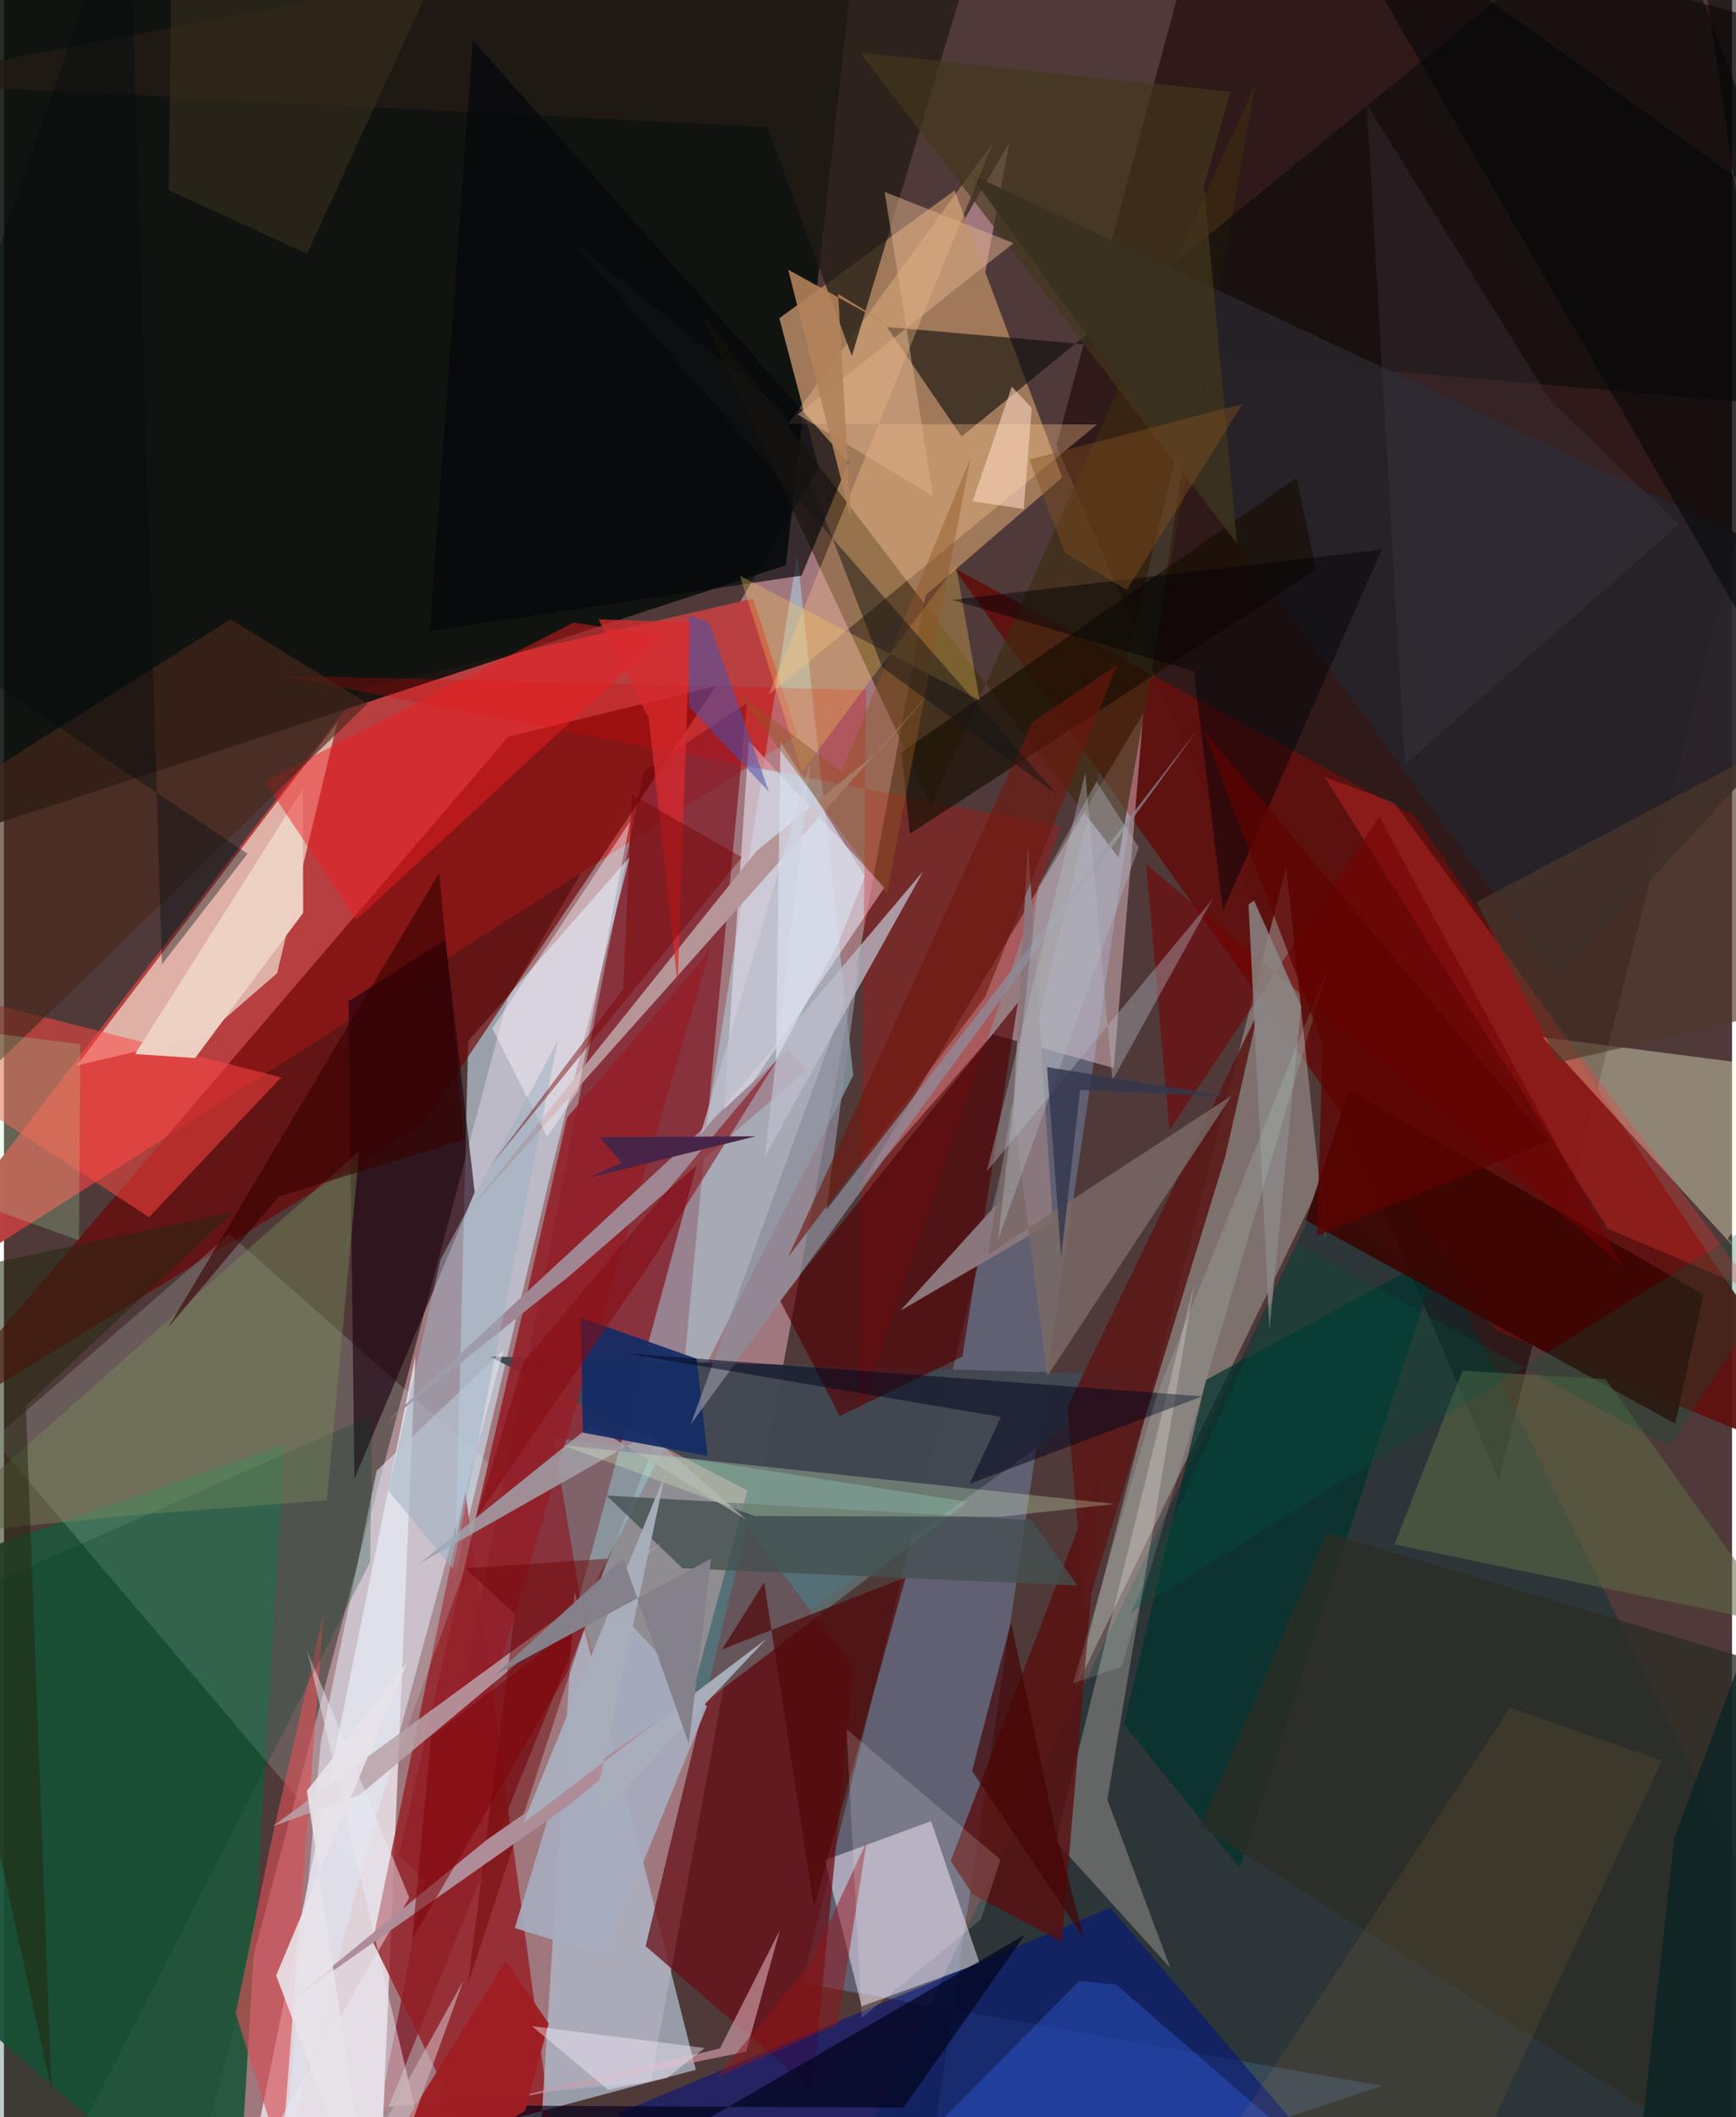 <svg xmlns="http://www.w3.org/2000/svg" width="228" height="278" viewBox="0 0 836 1024"><path fill="#503a39" d="M0 0h836v1024H0z"/><path fill="#e1a9b4" fill-opacity=".549" d="M243.867 482.414L99.078 1027.295l213.774-20.451L486.33 69.102z"/><path fill="#b94041" fill-opacity=".996" d="M362.36 289.536l-189.717 43.587L-62 639.424l445.817-283.772z"/><path fill="#090e0b" fill-opacity=".875" d="M-30.707 407.24L-62-48.662 415.851-62l-37.596 335.398z"/><path fill="#190404" fill-opacity=".604" d="M898 22.122L583.976-62l-74.838 277.394 213.994 500.448z"/><path fill="#82202e" fill-opacity=".788" d="M309.44 373.102l50-33.059-30.707 324.038-150.641 374.856z"/><path fill="#dfd3d9" fill-opacity=".992" d="M119.877 1044.791L474.524 1086l-292.09-37.749 16.624-392.332z"/><path fill="#88b6f6" fill-opacity=".31" d="M442.29 1084.189l224.118-75.322-280.07-49.692 190.274-777.649z"/><path fill="#f7fce9" fill-opacity=".6" d="M161.312 349.267L35.22 515.38l62.5-14.802 34.436-29.872z"/><path fill="#a0795a" d="M417.012 312.75l94.948-81.814-52.051-138.844-84.802 61.833z"/><path fill="#afedff" fill-opacity=".427" d="M339.066 548.97l44.673-280.869 27.127 251.984L273.472 790.16z"/><path fill="#d1ebff" fill-opacity=".573" d="M218.154 762.196l6.431-258.623 78.134-89.089-36.787 147.123z"/><path fill="#002f35" fill-opacity=".447" d="M636.135 579.081l70.737 54.04L898 1020.726l-495.14 42.04z"/><path fill="#5f110e" fill-opacity=".953" d="M682.828 394.952L898 716.046l-176.187-72.604-262.356-368.744z"/><path fill="#6c0000" fill-opacity=".655" d="M244.09 356.232l-292.405 341.72 250.96-154.126 141.89-212.013z"/><path fill="#a8a4a1" fill-opacity=".506" d="M638.532 569.3l.837 30.501-19.07-180.303-102.22 397.746z"/><path fill="#fad6e3" fill-opacity=".416" d="M413.8 574.342l64.556-74.093 58.557 16.324 14.265-171.55z"/><path fill="#1f573a" fill-opacity=".922" d="M135.603 698.73L112.375 1086-62 934.613V767.38z"/><path fill="#941f25" fill-opacity=".8" d="M223.283 722.186L272.46 1086l-51.218-59.36-42.83-87.574z"/><path fill="#414751" fill-opacity=".984" d="M548.795 664.954l-216.15 155.163 26.987-99.157-124.527-64.884z"/><path fill="#e5ffff" fill-opacity=".169" d="M109.095 596.847L-5.188 696.222l175.855 207.182 69.15-190.896z"/><path fill="#aeb9cb" fill-opacity=".765" d="M257.973 1058.765l18.085-288.95 58.656 231.257-153.718 41.116z"/><path fill="#f5fed4" fill-opacity=".388" d="M833.967 598.903L898 521.438l-153.609-19.766L898 670.249z"/><path fill="#f3ecfe" fill-opacity=".498" d="M472.007 949.587L448.5 880.814l-51.36 18.903 17.769 70.669z"/><path fill="#681017" fill-opacity=".741" d="M410.916 806.555l-51.5-68.603-48.983 203.349 80.636 69.817z"/><path fill="#00157f" fill-opacity=".565" d="M366.682 1062.035l-70.193-39.665 238.747-99.645L674.578 1086z"/><path fill="#3d2a10" fill-opacity=".643" d="M539.242 414.818l66.27-374.638-156.993 349.27-112.487-240.267z"/><path fill="#74b2b3" fill-opacity=".376" d="M301.98 851.583l164.234-125.198-200.428-31.262 15.525 92.791z"/><path fill="#ff4744" fill-opacity=".525" d="M70.213 588.706l63.88-67.628L-62 471.235v31.051z"/><path fill="#1c000f" fill-opacity=".624" d="M166.68 484.275l46.845-29.844 14.21 122.25-58.171 138.542z"/><path fill="#0a0d09" fill-opacity=".6" d="M463.263 211.148l-36.145-53.005L898 199.348 798.223-62z"/><path fill="#e3ddeb" fill-opacity=".631" d="M360.317 358.358l65.602 70.884-85.463 126.496 7.354-10.872z"/><path fill="#d90000" fill-opacity=".267" d="M413.53 684.171l3.591-350.44-284.212-7.027 378.103 73.13z"/><path fill="#feece6" fill-opacity=".267" d="M564.263 951.876l-55.337-61.168 67.03-270.343-42.175 250.053z"/><path fill="#272329" fill-opacity=".929" d="M863.326 269.791L466.967 83.893l284.57 390.765L887.73 326.693z"/><path fill="#ffc890" fill-opacity=".341" d="M369.915 335.992l158.896-130.694-149.434-.268 99.206-136.28z"/><path fill="#92212a" fill-opacity=".902" d="M208.088 913.804l-17.024-16.757 81.375-356.471 69.079-80.778z"/><path fill="#a08693" d="M388.605 517.166l-114.562 99.529-87.971 70.327L379.056 507.88z"/><path fill="#00322d" fill-opacity=".718" d="M694.674 606.27l-113.162 61.142-39.69 166.61 55.9 69.202z"/><path fill="#5a0e0f" fill-opacity=".8" d="M531.212 708.902l-73.23 191.164 10.635 16.15 43.151 23.004z"/><path fill="#d55156" fill-opacity=".647" d="M154.71 779.839l-25.413 110.95-17.213 83.018 22.239 70.652z"/><path fill="#edd3c4" fill-opacity=".976" d="M63.405 509.8l81.156-128.048.2 59.74-52.286 70.269z"/><path fill="#520104" fill-opacity=".651" d="M463.688 656.113l-59.408 28.814-28.857-55.932 115.153-144.213z"/><path fill="#dfe4ef" fill-opacity=".592" d="M153.283 842.472l-18.138 202.408 106.598-392.083-61.436 58.552z"/><path fill="#390401" fill-opacity=".875" d="M629.826 590.172l20.954-62.879 171.42 98.86-13.737 62.445z"/><path fill="#231c16" fill-opacity=".769" d="M480.676-62L-58.457 39.88l427.78 21.576 40.854 110.753z"/><path fill="#5a1818" fill-opacity=".886" d="M523.03 780.36l-8.614-99.655 92.264-191.119L590.8 559.5z"/><path fill="#445050" fill-opacity=".788" d="M328.256 758.523l190.933 8.32-21.936-31.609-205.76-11.906z"/><path fill="#a3a0a8" fill-opacity=".855" d="M311.828 693.426l-111.307 63.135 83.75-67.447 74.824 45.906z"/><path fill="#010019" fill-opacity=".655" d="M221.538 1018.28l90.023 23.313 182.432-105.877-58.773 83.67z"/><path fill="#8b777e" fill-opacity=".996" d="M507.403 590.93l-73.79 43.04 52.478-57.995 9.283-167.37z"/><path fill="#a6acbe" fill-opacity=".914" d="M294.478 776.133l45.605 49.206-49.338 120.763-43.603-13.583z"/><path fill="#b9a2a9" fill-opacity=".839" d="M291.327 765.34l27.427-19.64-146.792 122.47-42.035 15.177z"/><path fill="#03070b" fill-opacity=".671" d="M205.964 305.16l179.903-26.778 22.658-54.722L226.85 19.48z"/><path fill="#ff3835" fill-opacity=".282" d="M775.836 594.17L638.885 375.787l33.568 12.402 174.65 236.384z"/><path fill="#b59597" d="M424.481 362.143l25.037-28.84-224.094 251.405 138.65-173.087z"/><path fill="#142c66" fill-opacity=".937" d="M340.382 704.146l-5.294-46.98-55.987-19.84.954 55.6z"/><path fill="#ed1d21" fill-opacity=".486" d="M318.81 307.815L170.373 444.912l-44.335-67.2 149.462-76.58z"/><path fill="#3569f4" fill-opacity=".329" d="M538.25 959.98l-18.061-1.868L393.836 1086l263.182-22.84z"/><path fill="#5e6b46" fill-opacity=".549" d="M774.801 667.03l85.182 118.89-187.3-38.953 32.916-84.008z"/><path fill="#160f04" fill-opacity=".663" d="M438.242 403.258l196.549-127.704-9.463-44.348-191.07 132.624z"/><path fill="#48271b" fill-opacity=".647" d="M-45.706 555.47L-62 407.96l171.554-108.436 66.45 40.713z"/><path fill="#796964" fill-opacity=".827" d="M504.726 665.668l89.135-135.717-117.782 76.82 11.67-73.786z"/><path fill="#8c8e9c" fill-opacity=".714" d="M332.232 688.917l82.004-225.28-16.368 121.59 179.565-232.344z"/><path fill="#edebf5" fill-opacity=".478" d="M146.621 798.253l61.757 261.811-90.739-7.643 78.456-134.57z"/><path fill="#2c2d25" fill-opacity=".769" d="M898 818.473V1086L578.833 883.28l61.162-141.932z"/><path fill="#4552b1" fill-opacity=".525" d="M341.124 301.267l-9.767-3.787-.042 44.203 38.78 41.266z"/><path fill="#013d2a" fill-opacity=".255" d="M8.728 1086L-62 790.633l240.221-106.196-1.076 70.97z"/><path fill="#050920" fill-opacity=".537" d="M300.642 654.555l279.023 20.807-112.52 42.312 15.184-32.346z"/><path fill="#798a5a" fill-opacity=".42" d="M65.833 732.571l-104.032 10.234 210.068-186.14-15.645 168.922z"/><path fill="#fccd5b" fill-opacity=".302" d="M386.081 373.291l-30.049-94.847 116.017 60.41-11.502-65.357z"/><path fill="#750003" fill-opacity=".557" d="M665.409 395.01l117.117 216.61-229.977-193.684 11.257 128.801z"/><path fill="#6a0000" fill-opacity=".443" d="M223.223 758.549l68.703-4.67-67.51 206.044 22.714-179.29z"/><path fill="#b3b9c3" fill-opacity=".384" d="M475.51 566.522l109.143-131.61-48.416 87.596L523.1 373.86z"/><path fill="#ae8d99" d="M233.599 889.836l-95.116 77.91 134.463-94.36 86.603-71.1z"/><path fill="#51090a" fill-opacity=".722" d="M367.758 765.4l24.088 157.1 44.395-159.656-88.89 34.947z"/><path fill="#25280f" fill-opacity=".533" d="M10.603 679.87l100.216-93.638L-62 622.872l85.01 388.265z"/><path fill="#8b8988" fill-opacity=".827" d="M602.103 437.4l2.636-1.852 22.777 51.116-15.33 156.59z"/><path fill="#44371d" fill-opacity=".671" d="M593.338 44.369l-12.778 45.77 15.969 172.818L414.155 25.47z"/><path fill="#cd9ba6" fill-opacity=".671" d="M359.046 992.348l-125.96 25.467 113.294-27.062 28.976-57.216z"/><path fill="#fda24f" fill-opacity=".09" d="M557.65 1086l161.127-56.726 83.246-177.637-73.32-25.75z"/><path fill="#fff3fb" fill-opacity=".435" d="M262.792 549.944l15.071-22.624 24.966-129.762-66.555 99.865z"/><path fill="#bebdcc" fill-opacity=".749" d="M336.943 548.683l107.756-127.288-76.646 137.996 22.08-190.055z"/><path fill="#70170d" fill-opacity=".604" d="M497.545 349.202l-118.24 258.91 95.351-125.873 63.787-160.509z"/><path fill="#000105" fill-opacity=".459" d="M575.64 324.61l14.067 115.887 76.866-174.707-207.77 24.348z"/><path fill="#dbfbc7" fill-opacity=".278" d="M482.17 733.613l55.19-6.196-267.294-28.502 93.081 34.308z"/><path fill="#48404c" fill-opacity=".275" d="M748.06 193.658l62.322 60.045L677.751 369.85 659.28 50.408z"/><path fill="#860b13" fill-opacity=".573" d="M313.462 609.76l-84.936 124.452 22.636-75.249L374.23 512.385z"/><path fill="#ddaf8a" fill-opacity=".514" d="M449.588 240.197l-65.627-39.774 104.431-82.828-62.329-24.774z"/><path fill="#9f1d23" fill-opacity=".965" d="M165.8 1072.067l86.296-51.081 11.398-42.291-20.72-30.299z"/><path fill="#d92b2f" fill-opacity=".733" d="M287.59 299.512l24.346 47.805 13.96 128.732 6.025-175.028z"/><path fill="#b1fbb3" fill-opacity=".216" d="M36.309 599.966l.628-94.927-63.28-8.006-22.265 72.218z"/><path fill="#392e1e" fill-opacity=".592" d="M81.699-62L206.092-6.963l-59.447 129.688-66.96-30.776z"/><path fill="#000507" fill-opacity=".518" d="M632.157-62l246.2 426.33L814.875-62 898 128.975z"/><path fill="#e8e3ea" fill-opacity=".898" d="M131.681 955.48l63.39-151.24-48.52 61.908 31.55 213.03z"/><path fill="#fedbc5" fill-opacity=".561" d="M497.221 197.276l-9.648-10.271-18.966 55.424 24.738 3.76z"/><path fill="#d3fef2" fill-opacity=".145" d="M517.14 814.215l41.2-141.32 82.486-205.659-100.183 338.898z"/><path fill="#9cb1c1" fill-opacity=".522" d="M267.967 503.286l-50.804 255.543-31.31-38.002 25.379-111.682z"/><path fill="#770300" fill-opacity=".451" d="M299.579 478.3l4.246-93.99 53.113 30.33-121.65 149.347z"/><path fill="#440404" fill-opacity=".671" d="M508.915 886.484L487.206 784.61 468.34 856.6l54.322 81.248z"/><path fill="#dae1ee" fill-opacity=".663" d="M403.982 455.388l12.524-31.63-40.854-64.855-2.19 153.748z"/><path fill="#941318" fill-opacity=".494" d="M344.738 1004.668l45.183-54.74 27.419-59.168-13.941 88.349z"/><path fill="#b2b9c1" fill-opacity=".388" d="M500.26 428.992l28.306-51.015 20.41 31.858L480.9 599.799z"/><path fill="#f5f0ff" fill-opacity=".427" d="M255.433 979.98l36.883 30.823 28.233-5.68 18.48-14.58z"/><path fill="#b2825b" fill-opacity=".894" d="M403.569 142.197l6.153 108.593-30.312-120.336 50.235 27.747z"/><path fill="#a9aebc" fill-opacity=".957" d="M283.556 883.144l85.336-90.491-117.658 89.06 68.82-169.31z"/><path fill="#000d0e" fill-opacity=".373" d="M117.85 412.908l-41.41 53.5L60.456-62-62 292.334z"/><path fill="#7f0509" fill-opacity=".565" d="M197.445 937.945l9.246-98.064 76.67-58.274-11.028 27.718z"/><path fill="#492449" d="M288.08 550.022l10.82 12.424-16.095 7.187 80.908-20.06z"/><path fill="#85818a" fill-opacity=".996" d="M331.322 843.448l10.733-89.546-104.228 56.03 61.701-56.418z"/><path fill="#00563b" fill-opacity=".259" d="M805.382 699.588L898 559.462 545.094 780.126l80.763-178.219z"/><path fill="#d0aeb7" fill-opacity=".631" d="M185.638 1023.968l36.582-65.938L175.892 1086h116.719z"/><path fill="#915622" fill-opacity=".435" d="M354.476 334.674l72.737 97.497 40.324-210.475-62.42 151.616z"/><path fill="#4e382a" fill-opacity=".647" d="M898 338.058v141.808l-145.852 34.03-39.843-77.464z"/><path fill="#370000" fill-opacity=".604" d="M79.498 641.986l53.353-63.264 89.773-27.543-12.042-128.96z"/><path fill="#34374e" fill-opacity=".82" d="M504.608 516.1l6.858 91.795 9.157-80.753L593 530.49z"/><path fill="#161515" fill-opacity=".49" d="M273.56 115.3l235.899 268.983-84.553-61.498-47.876-124.029z"/><path fill="#fffbfb" fill-opacity=".161" d="M482.113 899.443l-9.474 28.84-57.691 47.712-7.31-139.638z"/><path fill="#0a2225" fill-opacity=".769" d="M898 647.087v430.976l-106.997-34.779 16.998-153.936z"/><path fill="#824f1e" fill-opacity=".435" d="M543.147 285.282l56.001-89.935-103.126 26.917 17.322 45.103z"/><path fill="#5f0201" fill-opacity=".722" d="M747.037 551.852L635.13 597.828l2.83-92.947L580.539 353.6z"/></svg>